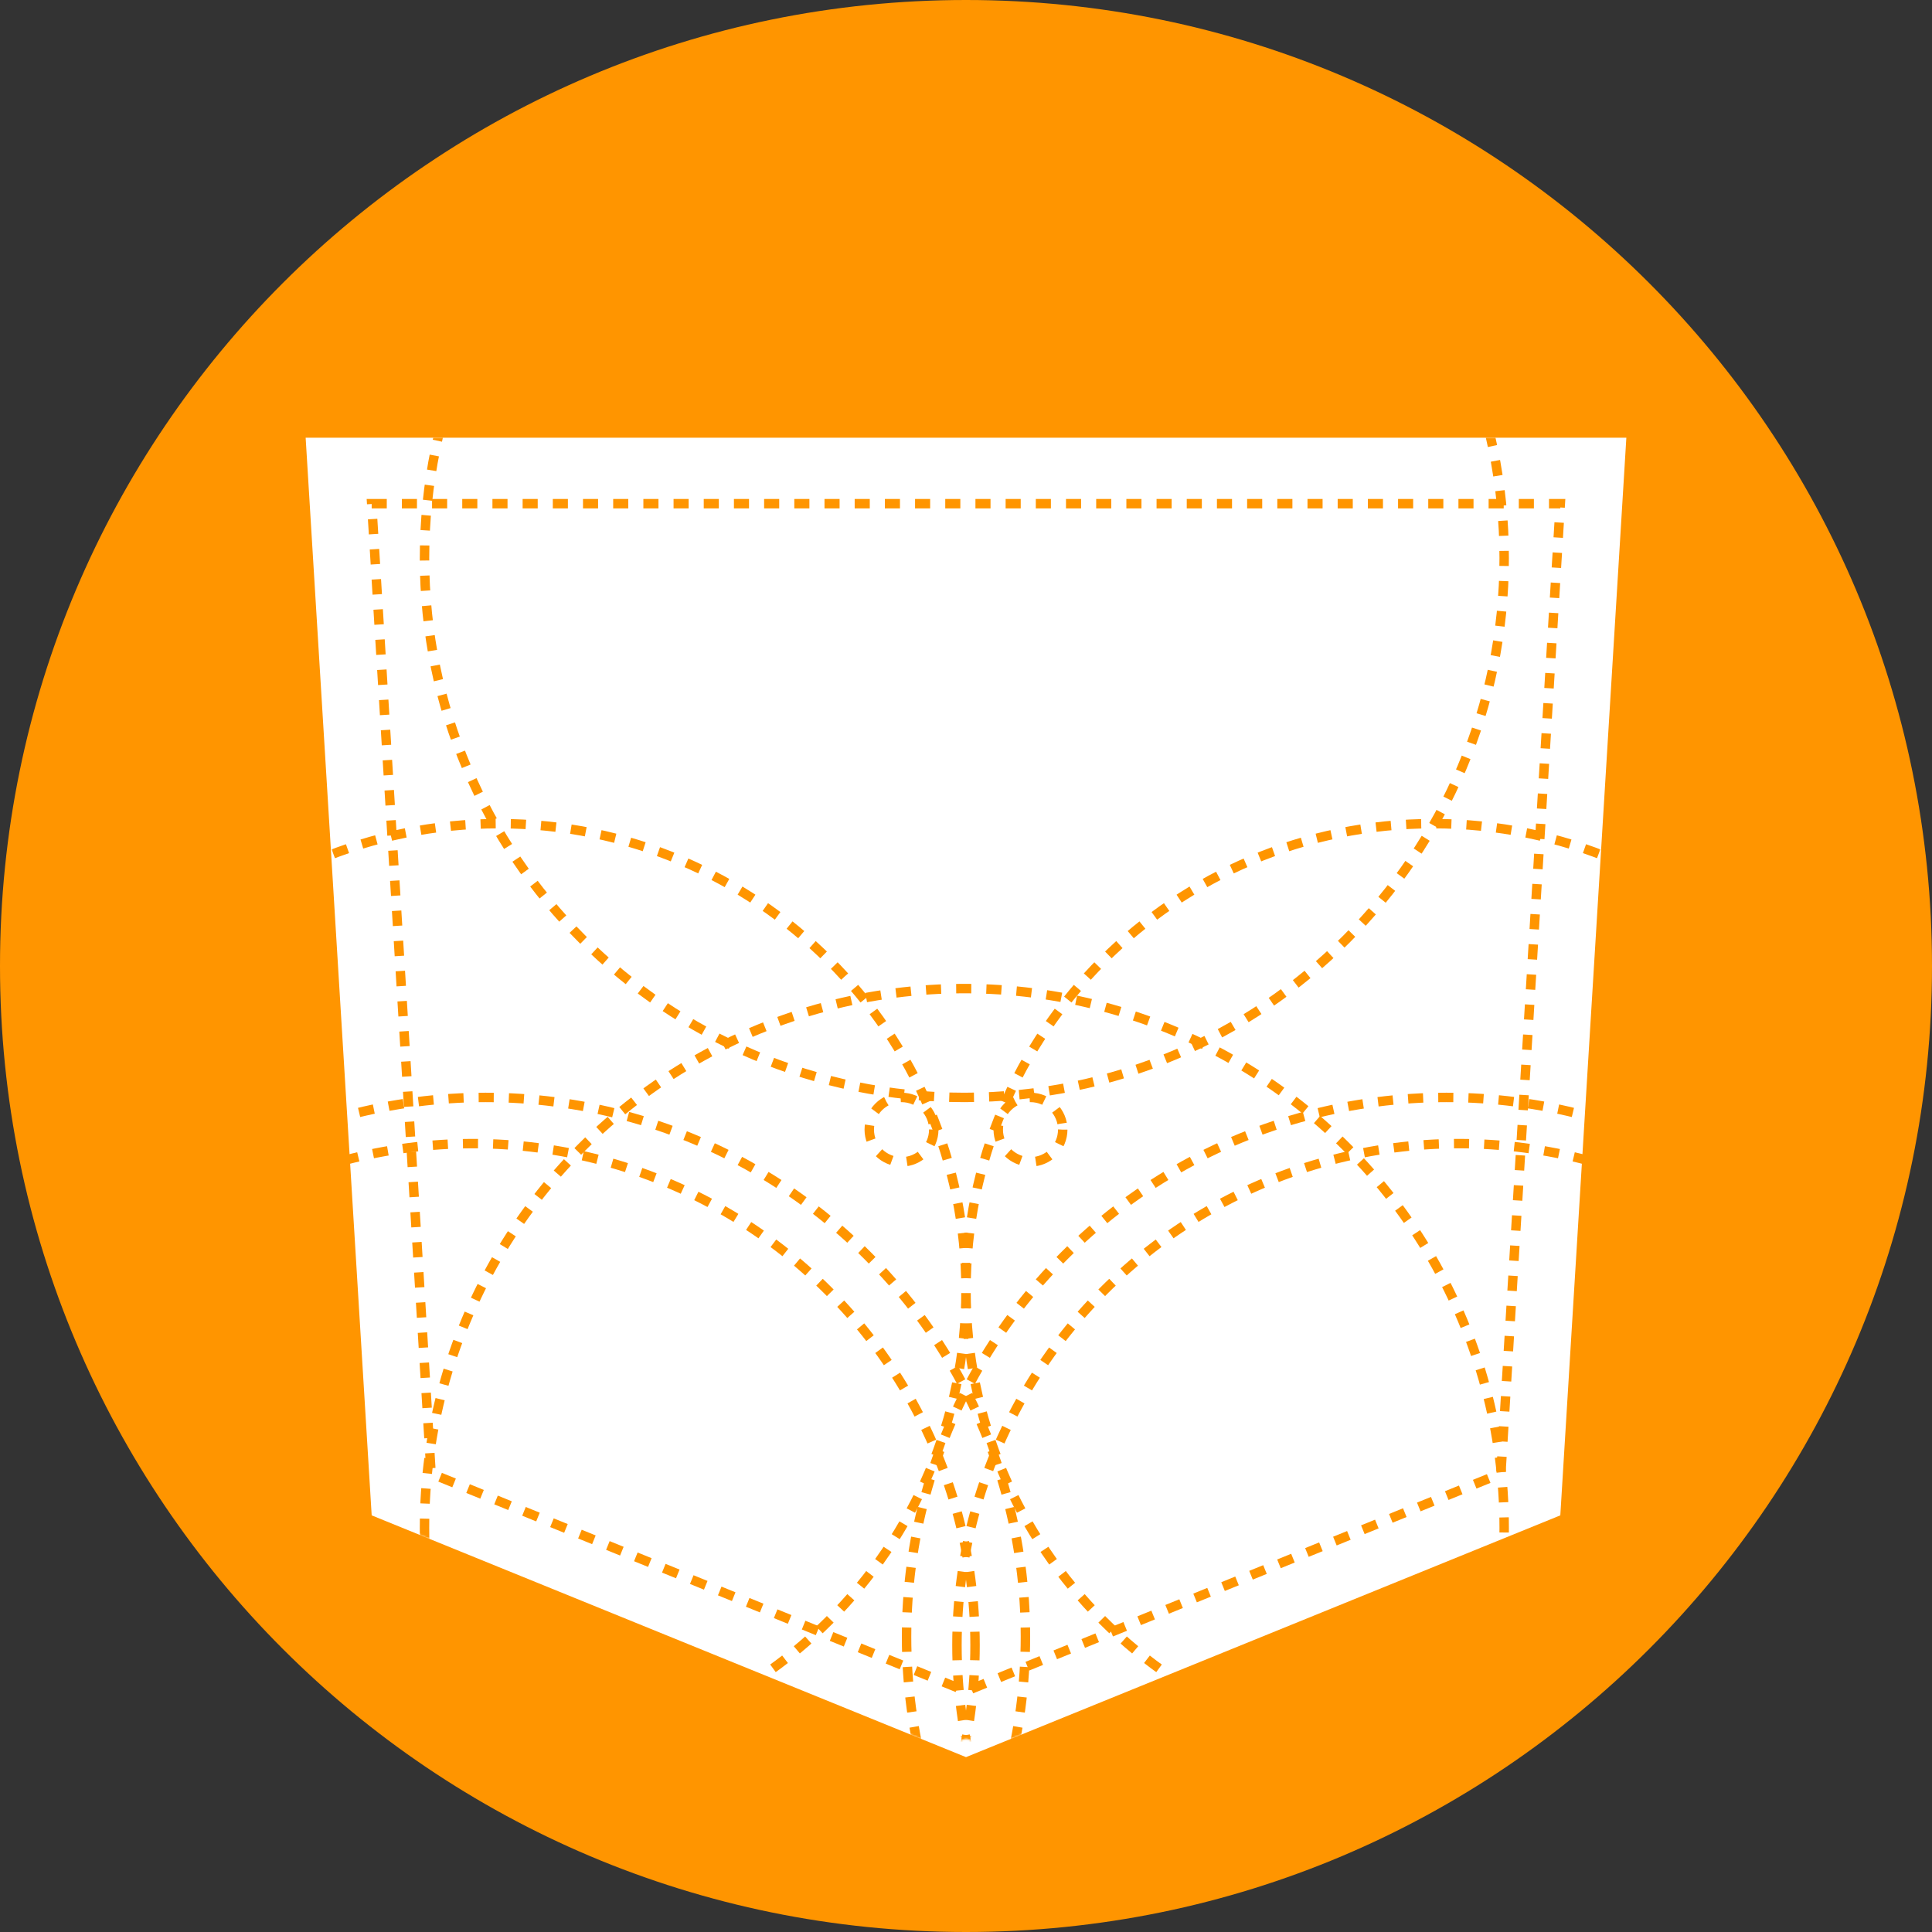<?xml version="1.0" encoding="UTF-8" standalone="no"?>
<svg width="1024px" height="1024px" viewBox="0 0 1024 1024" version="1.1" xmlns="http://www.w3.org/2000/svg" xmlns:xlink="http://www.w3.org/1999/xlink" xmlns:sketch="http://www.bohemiancoding.com/sketch/ns">
    <rect x="0" y="0" width="1024" height="1024" fill="#333333" stroke="none"/>
    <!-- Generator: Sketch 3.3.3 (12072) - http://www.bohemiancoding.com/sketch -->
    <title>FoxPocket-circular</title>
    <desc>Created with Sketch.</desc>
    <defs>
        <path id="path-1" d="M0,0 L700,0 L665,571.175 L350,699.317 L35,571.175 L0,0 Z"></path>
        <path id="path-3" d="M0,0 L700,0 L665,571.175 L350,699.317 L35,571.175 L0,0 Z"></path>
        <path id="path-5" d="M0,0 L651,0 L618.45,531.193 L325.5,650.365 L32.55,531.193 L0,0 Z"></path>
        <path id="path-7" d="M0,0 L651,0 L618.45,531.193 L325.5,650.365 L32.55,531.193 L0,0 Z"></path>
        <path id="path-9" d="M0,0 L700,0 L665,571.175 L350,699.317 L35,571.175 L0,0 Z"></path>
        <path id="path-11" d="M0,0 L700,0 L665,571.175 L350,699.317 L35,571.175 L0,0 Z"></path>
        <path id="path-13" d="M0,0 L700,0 L665,571.175 L350,699.317 L35,571.175 L0,0 Z"></path>
        <path id="path-15" d="M0,0 L700,0 L665,571.175 L350,699.317 L35,571.175 L0,0 Z"></path>
    </defs>
    <g id="Page-1" stroke="none" stroke-width="1" fill="none" fill-rule="evenodd" sketch:type="MSPage">
        <path d="M512,1024 C794.77,1024 1024,794.77 1024,512 C1024,229.23 794.77,0 512,0 C229.23,0 0,229.23 0,512 C0,794.77 229.23,1024 512,1024 Z" id="Oval-1" fill="#FF9500" sketch:type="MSShapeGroup"></path>
        <g id="Group" sketch:type="MSLayerGroup" transform="translate(162, 232)">
            <path d="M0,0 L700,0 L665,571.175 L350,699.317 L35,571.175 L0,0 Z" id="Path-1" fill="#FFFFFF" sketch:type="MSShapeGroup"></path>
            <path d="M35,34.966 L665,34.966 L633.5,549.023 L350,664.351 L66.5,549.023 L35,34.966 Z" id="Path-1-Copy" stroke="#FF9500" stroke-width="5" stroke-dasharray="8" sketch:type="MSShapeGroup"></path>
            <g id="left-big">
                <mask id="mask-2" sketch:name="Mask" fill="white">
                    <use xlink:href="#path-1"></use>
                </mask>
                <use id="Mask" sketch:type="MSShapeGroup" xlink:href="#path-1"></use>
                <ellipse id="Oval-1" stroke="#FF9500" stroke-width="5" stroke-dasharray="8" sketch:type="MSShapeGroup" mask="url(#mask-2)" cx="95.375" cy="635.504" rx="286.125" ry="285.846"></ellipse>
            </g>
            <g id="right-big" transform="translate(350, 350) scale(-1, 1) translate(-350, -350) ">
                <mask id="mask-4" sketch:name="Mask" fill="white">
                    <use xlink:href="#path-3"></use>
                </mask>
                <use id="Mask" sketch:type="MSShapeGroup" xlink:href="#path-3"></use>
                <ellipse id="Oval-1" stroke="#FF9500" stroke-width="5" stroke-dasharray="8" sketch:type="MSShapeGroup" mask="url(#mask-4)" cx="95.375" cy="635.504" rx="286.125" ry="285.846"></ellipse>
            </g>
            <g id="right-small" transform="translate(374.5, 374.452) scale(-1, 1) translate(-374.5, -374.452) translate(49, 48.952)">
                <mask id="mask-6" sketch:name="Mask" fill="white">
                    <use xlink:href="#path-5"></use>
                </mask>
                <use id="Mask" sketch:type="MSShapeGroup" xlink:href="#path-5"></use>
                <ellipse id="Oval-1" stroke="#FF9500" stroke-width="5" stroke-dasharray="8" sketch:type="MSShapeGroup" mask="url(#mask-6)" cx="88.699" cy="591.019" rx="266.096" ry="265.837"></ellipse>
            </g>
            <g id="left-small" transform="translate(0, 48.952)">
                <mask id="mask-8" sketch:name="Mask" fill="white">
                    <use xlink:href="#path-7"></use>
                </mask>
                <use id="Mask" sketch:type="MSShapeGroup" xlink:href="#path-7"></use>
                <ellipse id="Oval-1" stroke="#FF9500" stroke-width="5" stroke-dasharray="8" sketch:type="MSShapeGroup" mask="url(#mask-8)" cx="88.699" cy="591.019" rx="266.096" ry="265.837"></ellipse>
            </g>
            <g id="center-down" transform="translate(350, 350) scale(-1, 1) translate(-350, -350) ">
                <mask id="mask-10" sketch:name="Mask" fill="white">
                    <use xlink:href="#path-9"></use>
                </mask>
                <use id="Mask" sketch:type="MSShapeGroup" xlink:href="#path-9"></use>
                <ellipse id="Oval-1" stroke="#FF9500" stroke-width="5" stroke-dasharray="8" sketch:type="MSShapeGroup" mask="url(#mask-10)" cx="350.875" cy="577.811" rx="286.125" ry="285.846"></ellipse>
            </g>
            <g id="center-up" transform="translate(350, 350) scale(-1, 1) translate(-350, -350) ">
                <mask id="mask-12" sketch:name="Mask" fill="white">
                    <use xlink:href="#path-11"></use>
                </mask>
                <use id="Mask" sketch:type="MSShapeGroup" xlink:href="#path-11"></use>
                <path d="M350.875,349.659 C508.897,349.659 637,221.681 637,63.813 C637,-94.056 508.897,-222.033 350.875,-222.033 C192.853,-222.033 64.75,-94.056 64.75,63.813 C64.75,221.681 192.853,349.659 350.875,349.659 Z" id="Oval-1" stroke="#FF9500" stroke-width="5" stroke-dasharray="8" sketch:type="MSShapeGroup" mask="url(#mask-12)"></path>
            </g>
            <g id="left-ear" transform="translate(350, 350) scale(-1, 1) translate(-350, -350) ">
                <mask id="mask-14" sketch:name="Mask" fill="white">
                    <use xlink:href="#path-13"></use>
                </mask>
                <use id="Mask" sketch:type="MSShapeGroup" xlink:href="#path-13"></use>
                <path d="M597.625,699.317 C734.385,699.317 845.25,588.56 845.25,451.934 C845.25,315.308 734.385,204.55 597.625,204.55 C460.865,204.55 350,315.308 350,451.934 C350,588.56 460.865,699.317 597.625,699.317 Z" id="Oval-1" stroke="#FF9500" stroke-width="5" stroke-dasharray="8" sketch:type="MSShapeGroup" mask="url(#mask-14)"></path>
            </g>
            <g id="right-ear">
                <mask id="mask-16" sketch:name="Mask" fill="white">
                    <use xlink:href="#path-15"></use>
                </mask>
                <use id="Mask" sketch:type="MSShapeGroup" xlink:href="#path-15"></use>
                <path d="M597.625,699.317 C734.385,699.317 845.25,588.56 845.25,451.934 C845.25,315.308 734.385,204.55 597.625,204.55 C460.865,204.55 350,315.308 350,451.934 C350,588.56 460.865,699.317 597.625,699.317 Z" id="Oval-1" stroke="#FF9500" stroke-width="5" stroke-dasharray="8" sketch:type="MSShapeGroup" mask="url(#mask-16)"></path>
            </g>
            <ellipse id="right-eye" stroke="#FF9500" stroke-width="5" stroke-dasharray="8" sketch:type="MSShapeGroup" cx="384.18" cy="366.732" rx="17.09" ry="17.073"></ellipse>
            <ellipse id="left-eye" stroke="#FF9500" stroke-width="5" stroke-dasharray="8" sketch:type="MSShapeGroup" cx="315.82" cy="366.732" rx="17.09" ry="17.073"></ellipse>
        </g>
    </g>
</svg>